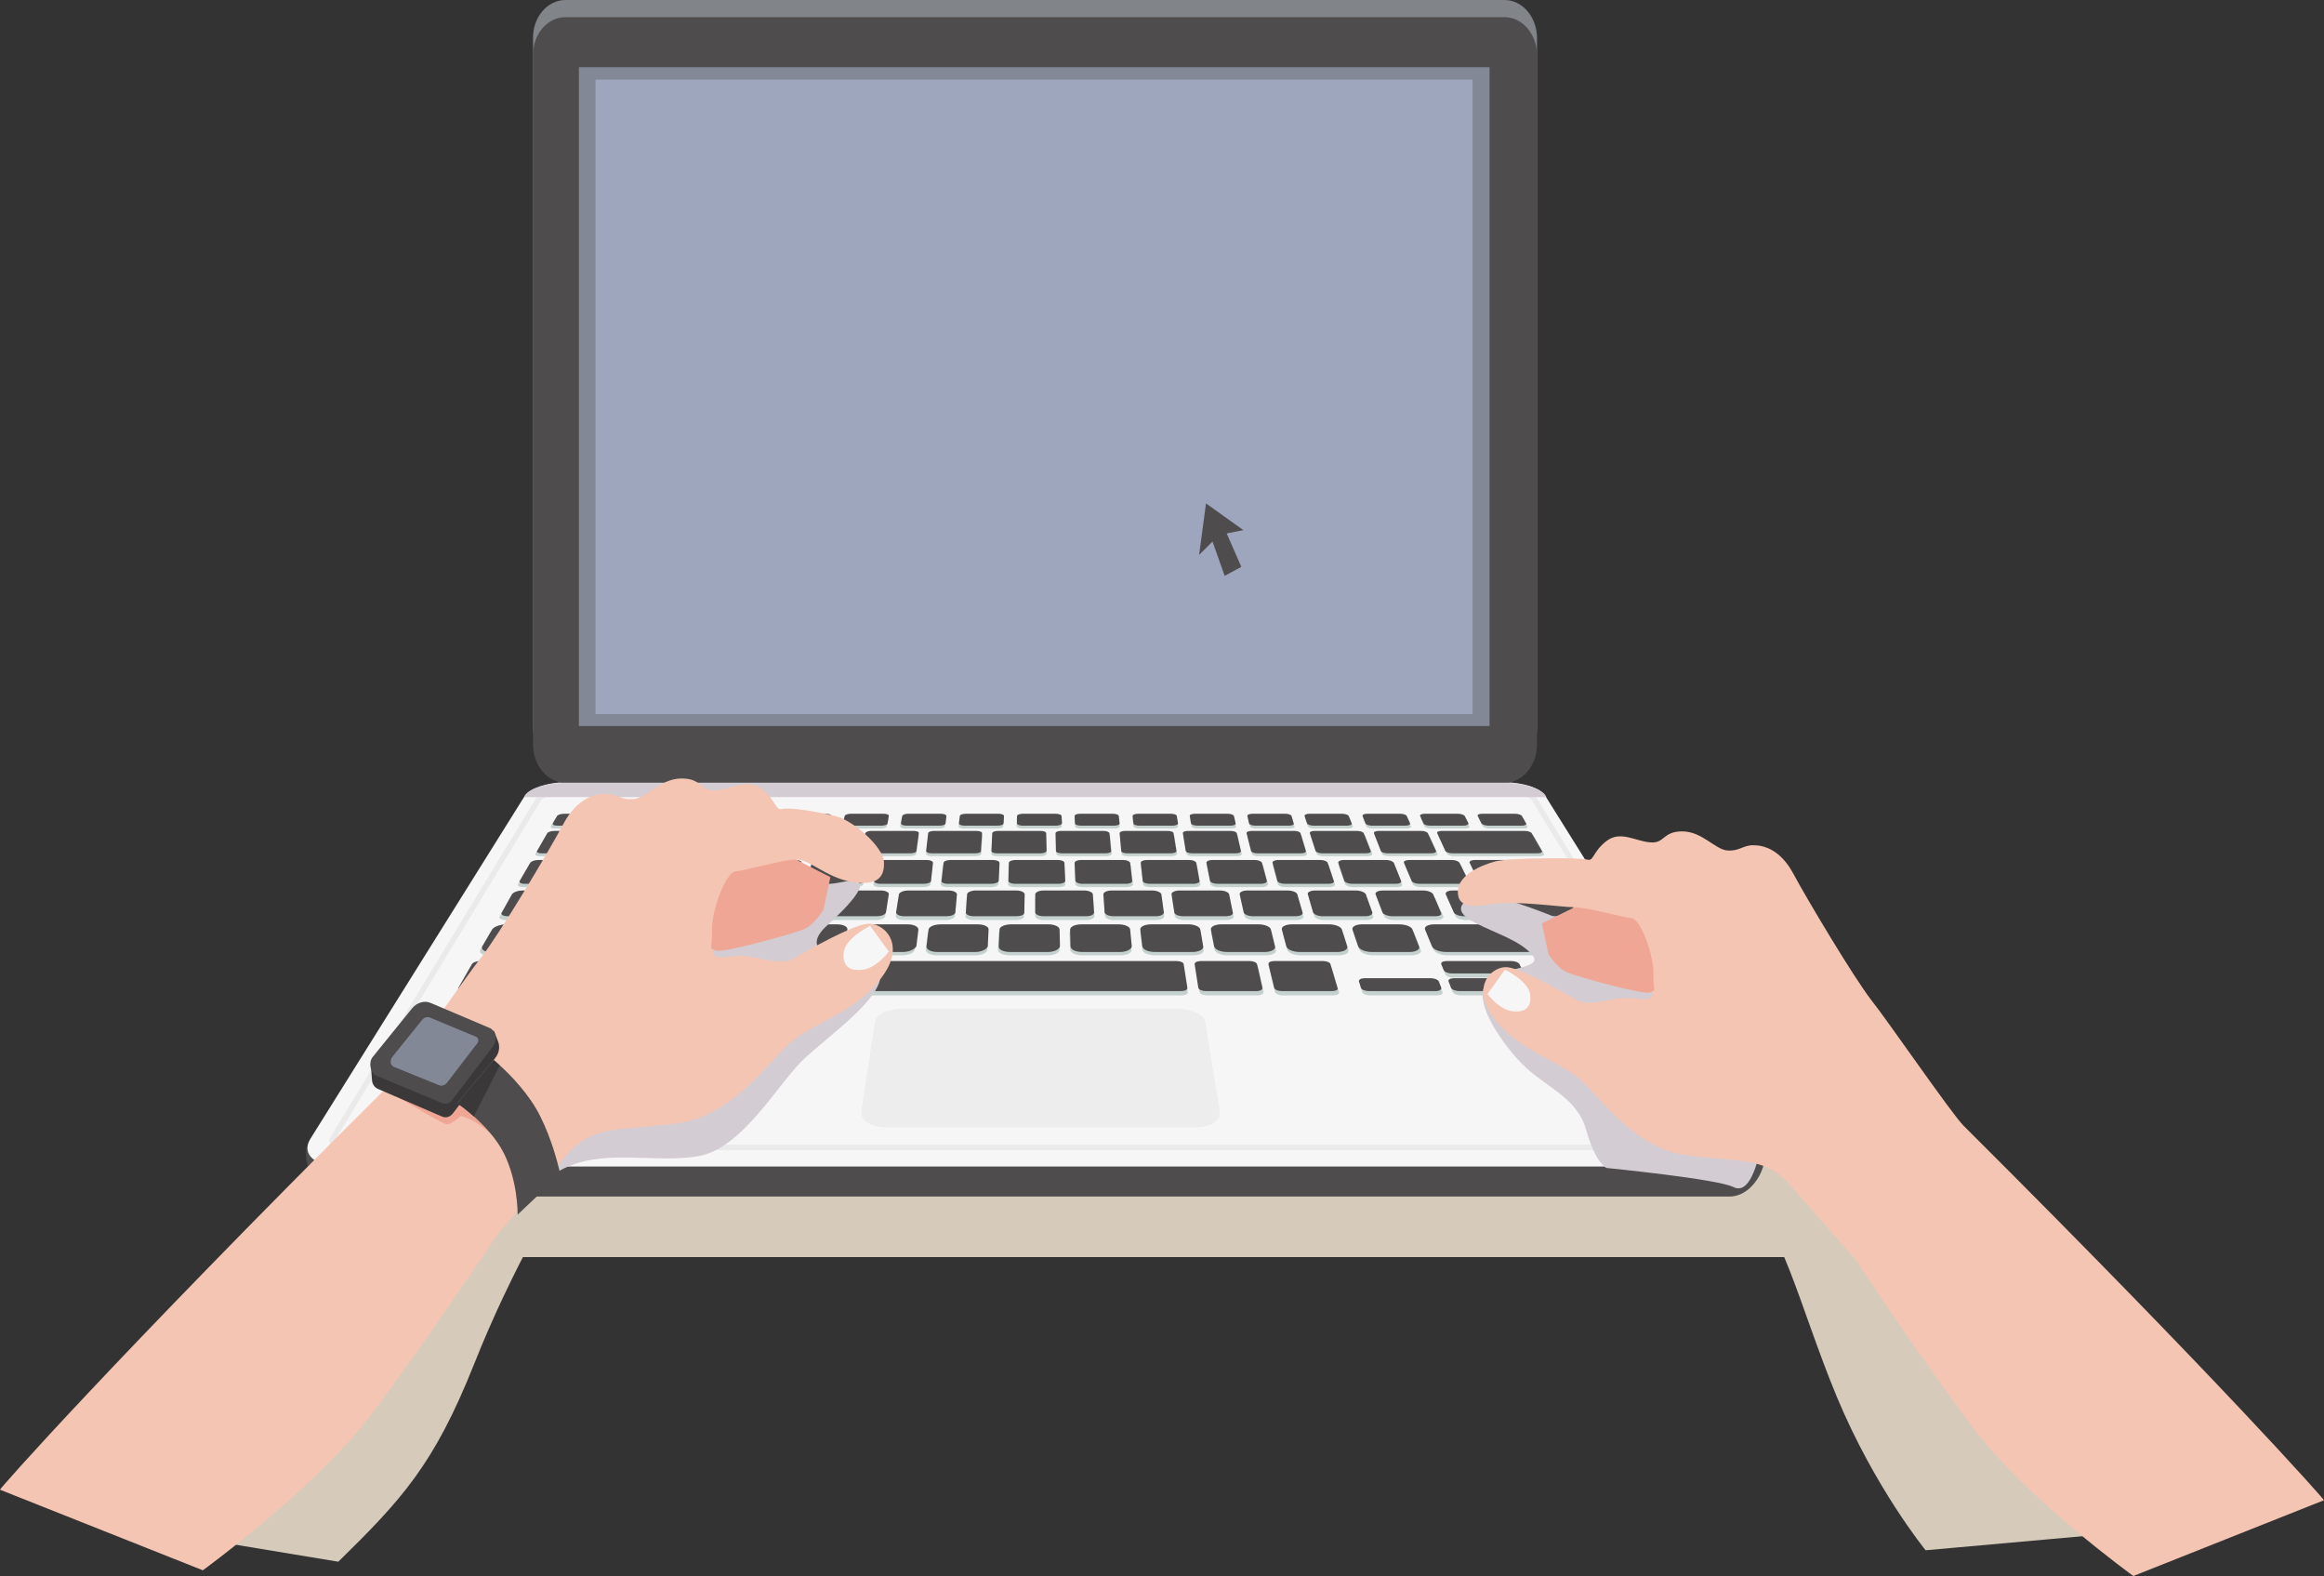 <svg width="441" height="299" viewBox="0 0 441 299" fill="none" xmlns="http://www.w3.org/2000/svg">
<rect x="0" y="0" width="441" height="299" fill="#333333" stroke="none"/>
<g id="blind-svg">
<path id="XMLID_584_" d="M64.2 296.287C76.285 284.439 82.367 277.837 89.91 258.934C97.377 240.032 106.537 225.38 106.537 225.38L83.983 227.913L40.03 268.34L22.094 289.323L64.2 296.287Z" fill="#D6CBBA"/>
<path id="XMLID_583_" d="M330.461 226.466C338.082 231.711 341.315 247.539 348.55 264.994C355.786 282.359 365.408 294.116 365.408 294.116L402.742 290.77C402.742 290.77 369.411 240.123 359.712 230.445C350.013 220.858 330.461 226.466 330.461 226.466Z" fill="#D6CBBA"/>
<path id="XMLID_582_" d="M349.474 206.478H74.053V238.495H349.474V206.478Z" fill="#D6CBBA"/>
<g id="XMLID_22_">
<g id="XMLID_577_">
<path id="XMLID_580_" d="M328.152 227.008H64.739C59.735 227.008 56.81 219.683 58.581 216.789L99.609 156.645C100.456 155.288 103.92 154.113 107.307 154.113H285.507C288.894 154.113 292.358 155.198 293.204 156.645L334.387 217.06C336.234 219.864 333.155 227.008 328.152 227.008Z" fill="#4E4C4D"/>
<path id="XMLID_579_" d="M328.152 221.311H64.739C59.735 221.311 57.118 218.959 58.889 216.065L99.609 150.947C100.456 149.59 103.92 148.415 107.307 148.415H285.507C288.894 148.415 292.358 149.5 293.204 150.947L333.925 216.065C335.772 218.959 333.155 221.311 328.152 221.311Z" fill="#F6F6F6"/>
<path id="XMLID_578_" opacity="0.5" d="M63.276 215.794L102.226 151.58C102.688 150.857 104.459 150.224 106.306 150.224H287.046C288.817 150.224 290.664 150.766 291.126 151.58L330.23 215.794C331.154 217.241 329.845 217.693 327.074 217.693H66.278C63.738 217.331 62.353 217.241 63.276 215.794Z" stroke="#DFDFDF" stroke-miterlimit="10"/>
</g>
<g id="XMLID_572_">
<path id="XMLID_576_" d="M107.307 0H285.507C288.894 0 291.665 3.256 291.665 7.235V138.014C291.665 141.993 288.894 145.249 285.507 145.249H107.307C103.92 145.249 101.149 141.993 101.149 138.014V7.145C101.149 3.165 103.92 0 107.307 0Z" fill="#818488"/>
<path id="XMLID_575_" d="M107.307 3.256H285.507C288.894 3.256 291.665 6.512 291.665 10.491V141.27C291.665 145.249 288.894 148.505 285.507 148.505H107.307C103.92 148.505 101.149 145.249 101.149 141.27V10.401C101.149 6.421 103.92 3.256 107.307 3.256Z" fill="#4E4C4D"/>
<path id="XMLID_574_" opacity="0.5" d="M282.659 12.752H109.847V137.743H282.659V12.752Z" fill="#B8C5E2"/>
<path id="XMLID_573_" opacity="0.5" d="M279.426 15.104H113.003V135.482H279.426V15.104Z" fill="#B8C5E2"/>
</g>
<g id="XMLID_440_">
<path id="XMLID_571_" d="M111.695 157.188H105.383C104.767 157.188 104.382 157.007 104.536 156.735L105.306 155.379C105.46 155.107 106.075 154.927 106.691 154.927H112.849C113.465 154.927 113.85 155.107 113.696 155.379L113.003 156.735C112.926 157.007 112.311 157.188 111.695 157.188Z" fill="#C4D1CF"/>
<path id="XMLID_570_" d="M122.779 157.188H116.467C115.851 157.188 115.466 157.007 115.543 156.735L116.236 155.379C116.39 155.107 117.006 154.927 117.622 154.927H123.78C124.395 154.927 124.78 155.107 124.703 155.379L124.088 156.735C124.011 157.007 123.395 157.188 122.779 157.188Z" fill="#C4D1CF"/>
<path id="XMLID_569_" d="M133.864 157.188H127.552C126.936 157.188 126.551 157.007 126.628 156.735L127.244 155.379C127.321 155.107 127.937 154.927 128.552 154.927H134.71C135.326 154.927 135.711 155.107 135.634 155.379L135.095 156.735C135.095 157.007 134.479 157.188 133.864 157.188Z" fill="#C4D1CF"/>
<path id="XMLID_560_" d="M144.948 157.188H138.636C138.02 157.188 137.559 157.007 137.712 156.735L138.174 155.379C138.251 155.107 138.867 154.927 139.483 154.927H145.641C146.257 154.927 146.719 155.107 146.642 155.379L146.18 156.735C146.18 157.007 145.564 157.188 144.948 157.188Z" fill="#C4D1CF"/>
<path id="XMLID_559_" d="M156.033 157.188H149.721C149.105 157.188 148.643 157.007 148.72 156.735L149.105 155.379C149.182 155.107 149.721 154.927 150.337 154.927H156.495C157.11 154.927 157.572 155.107 157.495 155.379L157.187 156.735C157.264 157.007 156.649 157.188 156.033 157.188Z" fill="#C4D1CF"/>
<path id="XMLID_558_" d="M167.118 157.188H160.806C160.19 157.188 159.728 157.007 159.805 156.735L160.113 155.379C160.19 155.107 160.729 154.927 161.345 154.927H167.503C168.118 154.927 168.58 155.107 168.503 155.379L168.272 156.735C168.272 157.007 167.734 157.188 167.118 157.188Z" fill="#C4D1CF"/>
<path id="XMLID_557_" d="M178.202 157.188H171.89C171.274 157.188 170.812 157.007 170.812 156.735L171.043 155.379C171.12 155.107 171.582 154.927 172.198 154.927H178.356C178.972 154.927 179.434 155.107 179.434 155.379L179.28 156.735C179.357 157.007 178.818 157.188 178.202 157.188Z" fill="#C4D1CF"/>
<path id="XMLID_556_" d="M189.286 157.188H182.974C182.359 157.188 181.897 157.007 181.897 156.735L182.051 155.379C182.051 155.107 182.59 154.927 183.205 154.927H189.363C189.979 154.927 190.441 155.107 190.441 155.379L190.364 156.735C190.441 157.007 189.902 157.188 189.286 157.188Z" fill="#C4D1CF"/>
<path id="XMLID_555_" d="M200.371 157.188H194.059C193.443 157.188 192.905 157.007 192.905 156.735V155.379C192.905 155.107 193.443 154.927 194.059 154.927H200.217C200.833 154.927 201.372 155.107 201.372 155.379L201.449 156.735C201.526 157.007 200.987 157.188 200.371 157.188Z" fill="#C4D1CF"/>
<path id="XMLID_554_" d="M211.456 157.188H205.144C204.528 157.188 203.989 157.007 203.989 156.735L203.912 155.379C203.912 155.107 204.374 154.927 204.99 154.927H211.148C211.764 154.927 212.303 155.107 212.303 155.379L212.457 156.735C212.534 157.007 212.072 157.188 211.456 157.188Z" fill="#C4D1CF"/>
<path id="XMLID_553_" d="M222.541 157.188H216.229C215.613 157.188 215.074 157.007 215.074 156.735L214.92 155.379C214.92 155.107 215.382 154.927 215.998 154.927H222.156C222.771 154.927 223.31 155.107 223.31 155.379L223.541 156.735C223.618 157.007 223.156 157.188 222.541 157.188Z" fill="#C4D1CF"/>
<path id="XMLID_552_" d="M233.625 157.188H227.313C226.697 157.188 226.158 157.007 226.081 156.735L225.85 155.379C225.773 155.107 226.235 154.927 226.851 154.927H233.009C233.625 154.927 234.164 155.107 234.241 155.379L234.549 156.735C234.703 157.007 234.241 157.188 233.625 157.188Z" fill="#C4D1CF"/>
<path id="XMLID_551_" d="M244.709 157.188H238.397C237.781 157.188 237.243 157.007 237.166 156.735L236.858 155.379C236.781 155.107 237.243 154.927 237.858 154.927H244.017C244.632 154.927 245.171 155.107 245.248 155.379L245.633 156.735C245.787 157.007 245.325 157.188 244.709 157.188Z" fill="#C4D1CF"/>
<path id="XMLID_550_" d="M255.794 157.188H249.482C248.866 157.188 248.25 157.007 248.173 156.735L247.712 155.379C247.635 155.107 248.096 154.927 248.712 154.927H254.87C255.486 154.927 256.025 155.107 256.179 155.379L256.718 156.735C256.795 157.007 256.41 157.188 255.794 157.188Z" fill="#C4D1CF"/>
<path id="XMLID_549_" d="M266.879 157.188H260.567C259.951 157.188 259.335 157.007 259.258 156.735L258.719 155.379C258.642 155.107 259.027 154.927 259.643 154.927H265.801C266.417 154.927 267.033 155.107 267.11 155.379L267.725 156.735C267.879 157.007 267.495 157.188 266.879 157.188Z" fill="#C4D1CF"/>
<path id="XMLID_548_" d="M277.963 157.188H271.651C271.036 157.188 270.42 157.007 270.266 156.735L269.65 155.379C269.496 155.107 269.958 154.927 270.574 154.927H276.732C277.348 154.927 277.963 155.107 278.117 155.379L278.81 156.735C278.964 157.007 278.579 157.188 277.963 157.188Z" fill="#C4D1CF"/>
<path id="XMLID_547_" d="M289.048 157.188H282.736C282.12 157.188 281.504 157.007 281.35 156.735L280.657 155.379C280.504 155.107 280.888 154.927 281.504 154.927H287.662C288.278 154.927 288.894 155.107 289.048 155.379L289.818 156.735C290.049 157.007 289.664 157.188 289.048 157.188Z" fill="#C4D1CF"/>
<path id="XMLID_546_" d="M110.694 162.433H102.457C101.842 162.433 101.457 162.252 101.611 161.981L103.535 158.635C103.689 158.363 104.305 158.182 104.921 158.182H113.003C113.619 158.182 114.004 158.363 113.85 158.635L112.156 161.981C111.925 162.252 111.31 162.433 110.694 162.433Z" fill="#C4D1CF"/>
<path id="XMLID_545_" d="M123.087 162.433H114.851C114.235 162.433 113.85 162.252 114.004 161.981L115.697 158.635C115.851 158.363 116.39 158.182 117.006 158.182H125.088C125.704 158.182 126.089 158.363 126.012 158.635L124.55 161.981C124.319 162.252 123.703 162.433 123.087 162.433Z" fill="#C4D1CF"/>
<path id="XMLID_544_" d="M135.48 162.433H127.244C126.628 162.433 126.243 162.252 126.32 161.981L127.706 158.635C127.783 158.363 128.398 158.182 129.014 158.182H137.097C137.713 158.182 138.097 158.363 138.02 158.635L136.789 161.981C136.635 162.252 136.096 162.433 135.48 162.433Z" fill="#C4D1CF"/>
<path id="XMLID_543_" d="M147.873 162.433H139.637C139.021 162.433 138.559 162.252 138.713 161.981L139.868 158.635C139.945 158.363 140.483 158.182 141.099 158.182H149.182C149.798 158.182 150.182 158.363 150.182 158.635L149.259 161.981C149.028 162.252 148.489 162.433 147.873 162.433Z" fill="#C4D1CF"/>
<path id="XMLID_542_" d="M160.267 162.433H152.03C151.414 162.433 150.952 162.252 151.029 161.981L151.953 158.635C152.03 158.363 152.569 158.182 153.185 158.182H161.267C161.883 158.182 162.345 158.363 162.268 158.635L161.575 161.981C161.421 162.252 160.882 162.433 160.267 162.433Z" fill="#C4D1CF"/>
<path id="XMLID_541_" d="M172.66 162.433H164.423C163.807 162.433 163.345 162.252 163.422 161.981L164.115 158.635C164.192 158.363 164.731 158.182 165.27 158.182H173.352C173.968 158.182 174.43 158.363 174.353 158.635L173.891 161.981C173.814 162.252 173.275 162.433 172.66 162.433Z" fill="#C4D1CF"/>
<path id="XMLID_539_" d="M185.053 162.433H176.817C176.201 162.433 175.739 162.252 175.739 161.981L176.124 158.635C176.124 158.363 176.663 158.182 177.279 158.182H185.361C185.977 158.182 186.439 158.363 186.439 158.635L186.208 161.981C186.208 162.252 185.669 162.433 185.053 162.433Z" fill="#C4D1CF"/>
<path id="XMLID_502_" d="M197.446 162.433H189.21C188.594 162.433 188.132 162.252 188.132 161.981L188.286 158.635C188.286 158.363 188.825 158.182 189.441 158.182H197.446C198.062 158.182 198.524 158.363 198.524 158.635L198.601 161.981C198.524 162.252 198.062 162.433 197.446 162.433Z" fill="#C4D1CF"/>
<path id="XMLID_501_" d="M209.839 162.433H201.603C200.987 162.433 200.448 162.252 200.448 161.981L200.371 158.635C200.371 158.363 200.833 158.182 201.449 158.182H209.531C210.147 158.182 210.609 158.363 210.686 158.635L210.994 161.981C210.917 162.252 210.455 162.433 209.839 162.433Z" fill="#C4D1CF"/>
<path id="XMLID_500_" d="M222.232 162.433H213.996C213.38 162.433 212.841 162.252 212.841 161.981L212.533 158.635C212.533 158.363 212.995 158.182 213.611 158.182H221.694C222.309 158.182 222.848 158.363 222.848 158.635L223.387 161.981C223.31 162.252 222.848 162.433 222.232 162.433Z" fill="#C4D1CF"/>
<path id="XMLID_499_" d="M234.626 162.433H226.389C225.773 162.433 225.235 162.252 225.158 161.981L224.542 158.635C224.465 158.363 224.927 158.182 225.543 158.182H233.625C234.241 158.182 234.78 158.363 234.857 158.635L235.626 161.981C235.703 162.252 235.242 162.433 234.626 162.433Z" fill="#C4D1CF"/>
<path id="XMLID_498_" d="M247.019 162.433H238.782C238.167 162.433 237.628 162.252 237.551 161.981L236.704 158.635C236.627 158.363 237.089 158.182 237.705 158.182H245.787C246.403 158.182 246.942 158.363 247.019 158.635L248.019 161.981C248.096 162.252 247.635 162.433 247.019 162.433Z" fill="#C4D1CF"/>
<path id="XMLID_497_" d="M259.412 162.433H251.176C250.56 162.433 249.944 162.252 249.867 161.981L248.79 158.635C248.713 158.363 249.097 158.182 249.713 158.182H257.796C258.412 158.182 258.95 158.363 259.104 158.635L260.413 161.981C260.413 162.252 260.028 162.433 259.412 162.433Z" fill="#C4D1CF"/>
<path id="XMLID_496_" d="M271.805 162.433H263.569C262.953 162.433 262.337 162.252 262.26 161.981L260.951 158.635C260.874 158.363 261.259 158.182 261.875 158.182H269.958C270.573 158.182 271.112 158.363 271.266 158.635L272.806 161.981C272.806 162.252 272.421 162.433 271.805 162.433Z" fill="#C4D1CF"/>
<path id="XMLID_495_" d="M292.127 162.433H275.962C275.346 162.433 274.73 162.252 274.576 161.981L273.037 158.635C272.883 158.363 273.344 158.182 273.883 158.182H289.663C290.279 158.182 290.895 158.363 291.049 158.635L292.973 161.981C293.127 162.252 292.743 162.433 292.127 162.433Z" fill="#C4D1CF"/>
<path id="XMLID_494_" d="M111.156 168.312H99.224C98.531 168.312 98.147 168.041 98.3 167.769L100.302 164.242C100.456 163.971 101.149 163.699 101.841 163.699H113.465C114.158 163.699 114.543 163.971 114.389 164.242L112.695 167.769C112.541 168.041 111.848 168.312 111.156 168.312Z" fill="#C4D1CF"/>
<path id="XMLID_493_" d="M123.934 168.312H115.543C114.851 168.312 114.389 168.041 114.543 167.769L116.236 164.242C116.39 163.971 117.006 163.699 117.699 163.699H125.858C126.551 163.699 127.013 163.971 126.859 164.242L125.396 167.769C125.319 168.041 124.626 168.312 123.934 168.312Z" fill="#C4D1CF"/>
<path id="XMLID_492_" d="M136.789 168.312H128.399C127.706 168.312 127.244 168.041 127.398 167.769L128.783 164.242C128.937 163.971 129.553 163.699 130.246 163.699H138.405C139.098 163.699 139.56 163.971 139.406 164.242L138.251 167.769C138.175 168.041 137.482 168.312 136.789 168.312Z" fill="#C4D1CF"/>
<path id="XMLID_491_" d="M149.644 168.312H141.254C140.561 168.312 140.099 168.041 140.176 167.769L141.33 164.242C141.407 163.971 142.023 163.699 142.716 163.699H150.876C151.568 163.699 152.03 163.971 151.953 164.242L151.029 167.769C150.953 168.041 150.337 168.312 149.644 168.312Z" fill="#C4D1CF"/>
<path id="XMLID_490_" d="M162.422 168.312H154.031C153.339 168.312 152.877 168.041 152.954 167.769L153.8 164.242C153.877 163.971 154.493 163.699 155.186 163.699H163.345C164.038 163.699 164.5 163.971 164.5 164.242L163.807 167.769C163.73 168.041 163.115 168.312 162.422 168.312Z" fill="#C4D1CF"/>
<path id="XMLID_489_" d="M175.277 168.312H166.887C166.194 168.312 165.655 168.041 165.732 167.769L166.348 164.242C166.425 163.971 166.964 163.699 167.656 163.699H175.816C176.509 163.699 176.97 163.971 176.97 164.242L176.586 167.769C176.586 168.041 175.97 168.312 175.277 168.312Z" fill="#C4D1CF"/>
<path id="XMLID_488_" d="M188.132 168.312H179.742C179.049 168.312 178.51 168.041 178.51 167.769L178.895 164.242C178.895 163.971 179.511 163.699 180.203 163.699H188.363C189.056 163.699 189.595 163.971 189.595 164.242L189.441 167.769C189.364 168.041 188.825 168.312 188.132 168.312Z" fill="#C4D1CF"/>
<path id="XMLID_487_" d="M200.91 168.312H192.52C191.827 168.312 191.288 168.041 191.288 167.769L191.365 164.242C191.365 163.971 191.904 163.699 192.597 163.699H200.756C201.449 163.699 201.988 163.971 201.988 164.242L202.142 167.769C202.219 168.041 201.603 168.312 200.91 168.312Z" fill="#C4D1CF"/>
<path id="XMLID_486_" d="M213.765 168.312H205.375C204.682 168.312 204.143 168.041 204.066 167.769L203.912 164.242C203.912 163.971 204.451 163.699 205.144 163.699H213.303C213.996 163.699 214.535 163.971 214.612 164.242L214.997 167.769C214.997 168.041 214.458 168.312 213.765 168.312Z" fill="#C4D1CF"/>
<path id="XMLID_485_" d="M226.62 168.312H218.23C217.537 168.312 216.921 168.041 216.921 167.769L216.536 164.242C216.536 163.971 216.998 163.699 217.691 163.699H225.85C226.543 163.699 227.082 163.971 227.159 164.242L227.775 167.769C227.852 168.041 227.313 168.312 226.62 168.312Z" fill="#C4D1CF"/>
<path id="XMLID_484_" d="M239.475 168.312H231.084C230.392 168.312 229.776 168.041 229.699 167.769L229.006 164.242C228.929 163.971 229.468 163.699 230.161 163.699H238.32C239.013 163.699 239.629 163.971 239.706 164.242L240.63 167.769C240.63 168.041 240.091 168.312 239.475 168.312Z" fill="#C4D1CF"/>
<path id="XMLID_483_" d="M252.253 168.312H243.863C243.17 168.312 242.554 168.041 242.477 167.769L241.554 164.242C241.477 163.971 241.938 163.699 242.631 163.699H250.791C251.483 163.699 252.099 163.971 252.176 164.242L253.331 167.769C253.408 168.041 252.946 168.312 252.253 168.312Z" fill="#C4D1CF"/>
<path id="XMLID_482_" d="M265.108 168.312H256.718C256.025 168.312 255.409 168.041 255.255 167.769L254.024 164.242C253.947 163.971 254.409 163.699 255.024 163.699H263.184C263.877 163.699 264.493 163.971 264.647 164.242L266.032 167.769C266.263 168.041 265.801 168.312 265.108 168.312Z" fill="#C4D1CF"/>
<path id="XMLID_481_" d="M277.963 168.312H269.573C268.88 168.312 268.187 168.041 268.11 167.769L266.648 164.242C266.494 163.971 266.956 163.699 267.648 163.699H275.808C276.501 163.699 277.116 163.971 277.27 164.242L278.964 167.769C279.041 168.041 278.656 168.312 277.963 168.312Z" fill="#C4D1CF"/>
<path id="XMLID_480_" d="M295.36 168.312H282.351C281.658 168.312 280.966 168.041 280.812 167.769L279.118 164.242C278.964 163.971 279.426 163.699 280.042 163.699H292.666C293.359 163.699 294.052 163.971 294.206 164.242L296.207 167.769C296.515 168.041 296.053 168.312 295.36 168.312Z" fill="#C4D1CF"/>
<path id="XMLID_479_" d="M113.003 174.552H95.991C95.068 174.552 94.529 174.191 94.837 173.829L96.838 170.392C97.069 170.03 97.993 169.669 98.84 169.669H115.389C116.236 169.669 116.852 170.03 116.621 170.392L115.005 173.829C114.851 174.191 113.927 174.552 113.003 174.552Z" fill="#C4D1CF"/>
<path id="XMLID_478_" d="M126.32 174.552H118.315C117.391 174.552 116.852 174.191 117.006 173.829L118.546 170.392C118.7 170.03 119.546 169.669 120.47 169.669H128.245C129.091 169.669 129.707 170.03 129.553 170.392L128.245 173.829C128.091 174.191 127.244 174.552 126.32 174.552Z" fill="#C4D1CF"/>
<path id="XMLID_477_" d="M139.637 174.552H131.631C130.708 174.552 130.169 174.191 130.323 173.829L131.631 170.392C131.785 170.03 132.632 169.669 133.479 169.669H141.253C142.1 169.669 142.716 170.03 142.639 170.392L141.561 173.829C141.33 174.191 140.484 174.552 139.637 174.552Z" fill="#C4D1CF"/>
<path id="XMLID_476_" d="M152.877 174.552H144.871C143.948 174.552 143.332 174.191 143.486 173.829L144.486 170.392C144.64 170.03 145.41 169.669 146.257 169.669H154.032C154.878 169.669 155.571 170.03 155.417 170.392L154.57 173.829C154.647 174.191 153.801 174.552 152.877 174.552Z" fill="#C4D1CF"/>
<path id="XMLID_475_" d="M166.194 174.552H158.188C157.264 174.552 156.649 174.191 156.725 173.829L157.495 170.392C157.572 170.03 158.342 169.669 159.266 169.669H167.04C167.887 169.669 168.58 170.03 168.503 170.392L167.964 173.829C167.887 174.191 167.117 174.552 166.194 174.552Z" fill="#C4D1CF"/>
<path id="XMLID_474_" d="M179.511 174.552H171.505C170.581 174.552 169.966 174.191 169.966 173.829L170.504 170.392C170.581 170.03 171.351 169.669 172.198 169.669H179.972C180.819 169.669 181.512 170.03 181.512 170.392L181.204 173.829C181.127 174.191 180.357 174.552 179.511 174.552Z" fill="#C4D1CF"/>
<path id="XMLID_473_" d="M192.75 174.552H184.745C183.821 174.552 183.128 174.191 183.205 173.829L183.436 170.392C183.436 170.03 184.206 169.669 185.053 169.669H192.827C193.674 169.669 194.367 170.03 194.367 170.392L194.29 173.829C194.444 174.191 193.674 174.552 192.75 174.552Z" fill="#C4D1CF"/>
<path id="XMLID_472_" d="M206.067 174.552H198.062C197.138 174.552 196.445 174.191 196.445 173.829V170.392C196.445 170.03 197.138 169.669 198.062 169.669H205.836C206.683 169.669 207.453 170.03 207.453 170.392L207.684 173.829C207.684 174.191 206.991 174.552 206.067 174.552Z" fill="#C4D1CF"/>
<path id="XMLID_471_" d="M219.384 174.552H211.379C210.455 174.552 209.762 174.191 209.685 173.829L209.454 170.392C209.454 170.03 210.07 169.669 210.994 169.669H218.768C219.615 169.669 220.385 170.03 220.462 170.392L220.924 173.829C220.924 174.191 220.231 174.552 219.384 174.552Z" fill="#C4D1CF"/>
<path id="XMLID_470_" d="M232.701 174.552H224.696C223.772 174.552 223.002 174.191 222.925 173.829L222.386 170.392C222.309 170.03 223.002 169.669 223.849 169.669H231.624C232.47 169.669 233.24 170.03 233.317 170.392L234.087 173.829C234.241 174.191 233.548 174.552 232.701 174.552Z" fill="#C4D1CF"/>
<path id="XMLID_469_" d="M245.941 174.552H237.936C237.012 174.552 236.242 174.191 236.165 173.829L235.395 170.392C235.318 170.03 235.934 169.669 236.781 169.669H244.556C245.402 169.669 246.249 170.03 246.326 170.392L247.327 173.829C247.481 174.191 246.865 174.552 245.941 174.552Z" fill="#C4D1CF"/>
<path id="XMLID_468_" d="M259.258 174.552H251.253C250.329 174.552 249.559 174.191 249.405 173.829L248.404 170.392C248.25 170.03 248.866 169.669 249.79 169.669H257.488C258.334 169.669 259.181 170.03 259.335 170.392L260.567 173.829C260.721 174.191 260.182 174.552 259.258 174.552Z" fill="#C4D1CF"/>
<path id="XMLID_467_" d="M272.575 174.552H264.569C263.646 174.552 262.799 174.191 262.645 173.829L261.336 170.392C261.182 170.03 261.798 169.669 262.645 169.669H270.42C271.266 169.669 272.113 170.03 272.344 170.392L273.883 173.829C274.037 174.191 273.422 174.552 272.575 174.552Z" fill="#C4D1CF"/>
<path id="XMLID_466_" d="M298.593 174.552H278.117C277.193 174.552 276.347 174.191 276.193 173.829L274.653 170.392C274.499 170.03 275.038 169.669 275.885 169.669H295.745C296.591 169.669 297.515 170.03 297.746 170.392L299.747 173.829C300.055 174.191 299.517 174.552 298.593 174.552Z" fill="#C4D1CF"/>
<path id="XMLID_465_" d="M102.226 181.245H92.758C91.527 181.245 90.834 180.793 91.142 180.16L92.989 176.994C93.297 176.452 94.529 175.999 95.76 175.999H104.998C106.229 175.999 106.922 176.452 106.691 176.994L105.075 180.16C104.69 180.793 103.458 181.245 102.226 181.245Z" fill="#C4D1CF"/>
<path id="XMLID_464_" d="M116.005 181.245H108.77C107.538 181.245 106.768 180.793 107.076 180.16L108.616 176.994C108.924 176.452 110.078 175.999 111.31 175.999H118.315C119.546 175.999 120.316 176.452 120.085 176.994L118.7 180.16C118.469 180.793 117.314 181.245 116.005 181.245Z" fill="#C4D1CF"/>
<path id="XMLID_463_" d="M129.861 181.245H122.625C121.393 181.245 120.546 180.793 120.854 180.16L122.163 176.994C122.394 176.452 123.548 175.999 124.78 175.999H131.785C133.017 175.999 133.786 176.452 133.632 176.994L132.555 180.16C132.247 180.793 131.092 181.245 129.861 181.245Z" fill="#C4D1CF"/>
<path id="XMLID_462_" d="M143.64 181.245H136.404C135.172 181.245 134.325 180.793 134.556 180.16L135.634 176.994C135.788 176.452 136.943 175.999 138.174 175.999H145.179C146.411 175.999 147.257 176.452 147.103 176.994L146.257 180.16C146.026 180.793 144.871 181.245 143.64 181.245Z" fill="#C4D1CF"/>
<path id="XMLID_461_" d="M157.418 181.245H150.183C148.951 181.245 148.104 180.793 148.258 180.16L149.105 176.994C149.259 176.452 150.337 175.999 151.568 175.999H158.573C159.805 175.999 160.651 176.452 160.574 176.994L159.959 180.16C159.728 180.793 158.65 181.245 157.418 181.245Z" fill="#C4D1CF"/>
<path id="XMLID_460_" d="M171.197 181.245H163.962C162.73 181.245 161.806 180.793 161.96 180.16L162.576 176.994C162.653 176.452 163.731 175.999 164.962 175.999H171.967C173.199 175.999 174.122 176.452 174.045 176.994L173.584 180.16C173.507 180.793 172.429 181.245 171.197 181.245Z" fill="#C4D1CF"/>
<path id="XMLID_459_" d="M185.053 181.245H177.817C176.586 181.245 175.662 180.793 175.662 180.16L176.047 176.994C176.124 176.452 177.124 175.999 178.356 175.999H185.361C186.592 175.999 187.516 176.452 187.516 176.994L187.362 180.16C187.285 180.793 186.285 181.245 185.053 181.245Z" fill="#C4D1CF"/>
<path id="XMLID_458_" d="M198.831 181.245H191.596C190.364 181.245 189.363 180.793 189.363 180.16L189.517 176.994C189.517 176.452 190.518 175.999 191.75 175.999H198.754C199.986 175.999 200.91 176.452 200.987 176.994L201.064 180.16C201.064 180.793 200.063 181.245 198.831 181.245Z" fill="#C4D1CF"/>
<path id="XMLID_457_" d="M212.61 181.245H205.375C204.143 181.245 203.142 180.793 203.065 180.16L202.911 176.994C202.911 176.452 203.835 175.999 205.067 175.999H212.072C213.303 175.999 214.304 176.452 214.381 176.994L214.689 180.16C214.843 180.793 213.842 181.245 212.61 181.245Z" fill="#C4D1CF"/>
<path id="XMLID_456_" d="M226.389 181.245H219.154C217.922 181.245 216.844 180.793 216.767 180.16L216.382 176.994C216.305 176.452 217.229 175.999 218.461 175.999H225.466C226.697 175.999 227.698 176.452 227.852 176.994L228.391 180.16C228.545 180.793 227.621 181.245 226.389 181.245Z" fill="#C4D1CF"/>
<path id="XMLID_455_" d="M240.168 181.245H232.932C231.701 181.245 230.623 180.793 230.469 180.16L229.853 176.994C229.776 176.452 230.623 175.999 231.855 175.999H238.859C240.091 175.999 241.169 176.452 241.323 176.994L242.092 180.16C242.323 180.793 241.477 181.245 240.168 181.245Z" fill="#C4D1CF"/>
<path id="XMLID_454_" d="M254.024 181.245H246.788C245.556 181.245 244.402 180.793 244.248 180.16L243.401 176.994C243.247 176.452 244.094 175.999 245.326 175.999H252.33C253.562 175.999 254.64 176.452 254.871 176.994L255.871 180.16C256.102 180.793 255.255 181.245 254.024 181.245Z" fill="#C4D1CF"/>
<path id="XMLID_453_" d="M109.385 188.842H87.524C86.831 188.842 86.446 188.571 86.6 188.209L89.14 183.687C89.294 183.325 90.064 183.054 90.757 183.054H112.002C112.695 183.054 113.157 183.325 113.003 183.687L111.002 188.209C110.771 188.571 110.078 188.842 109.385 188.842Z" fill="#C4D1CF"/>
<path id="XMLID_452_" d="M123.703 188.842H114.081C113.388 188.842 112.926 188.571 113.08 188.209L115.005 183.687C115.159 183.325 115.851 183.054 116.467 183.054H125.781C126.474 183.054 126.936 183.325 126.782 183.687L125.089 188.209C125.089 188.571 124.473 188.842 123.703 188.842Z" fill="#C4D1CF"/>
<path id="XMLID_451_" d="M138.097 188.842H128.475C127.783 188.842 127.321 188.571 127.398 188.209L129.014 183.687C129.168 183.325 129.784 183.054 130.477 183.054H139.791C140.484 183.054 140.946 183.325 140.869 183.687L139.56 188.209C139.483 188.571 138.79 188.842 138.097 188.842Z" fill="#C4D1CF"/>
<path id="XMLID_450_" d="M152.415 188.842H142.793C142.1 188.842 141.561 188.571 141.715 188.209L143.024 183.687C143.101 183.325 143.717 183.054 144.409 183.054H153.723C154.416 183.054 154.878 183.325 154.801 183.687L153.8 188.209C153.8 188.571 153.185 188.842 152.415 188.842Z" fill="#C4D1CF"/>
<path id="XMLID_449_" d="M224.234 188.842H157.11C156.418 188.842 155.879 188.571 155.956 188.209L156.88 183.687C156.956 183.325 157.572 183.054 158.265 183.054H223.387C224.08 183.054 224.696 183.325 224.696 183.687L225.388 188.209C225.465 188.571 224.927 188.842 224.234 188.842Z" fill="#C4D1CF"/>
<path id="XMLID_448_" d="M238.629 188.842H229.007C228.314 188.842 227.698 188.571 227.621 188.209L226.928 183.687C226.851 183.325 227.39 183.054 228.083 183.054H237.397C238.09 183.054 238.706 183.325 238.783 183.687L239.783 188.209C239.783 188.571 239.321 188.842 238.629 188.842Z" fill="#C4D1CF"/>
<path id="XMLID_447_" d="M253.023 188.842H243.401C242.708 188.842 242.093 188.571 241.939 188.209L240.861 183.687C240.784 183.325 241.246 183.054 241.939 183.054H251.33C252.022 183.054 252.638 183.325 252.715 183.687L254.101 188.209C254.255 188.571 253.716 188.842 253.023 188.842Z" fill="#C4D1CF"/>
<path id="XMLID_446_" d="M267.803 181.245H260.567C259.335 181.245 258.181 180.793 257.95 180.16L256.872 176.994C256.718 176.452 257.488 175.999 258.719 175.999H265.724C266.956 175.999 268.111 176.452 268.342 176.994L269.573 180.16C269.881 180.793 269.034 181.245 267.803 181.245Z" fill="#C4D1CF"/>
<path id="XMLID_445_" d="M301.903 181.245H274.73C273.499 181.245 272.267 180.793 272.036 180.16L270.728 176.994C270.497 176.452 271.266 175.999 272.498 175.999H298.901C300.133 175.999 301.364 176.452 301.672 176.994L303.519 180.16C303.904 180.793 303.135 181.245 301.903 181.245Z" fill="#C4D1CF"/>
<path id="XMLID_444_" d="M288.355 185.496H275.808C275.115 185.496 274.422 185.224 274.268 184.863L273.807 183.687C273.653 183.325 274.114 183.054 274.807 183.054H287.2C287.893 183.054 288.586 183.325 288.74 183.687L289.279 184.863C289.433 185.134 289.048 185.496 288.355 185.496Z" fill="#C4D1CF"/>
<path id="XMLID_443_" d="M289.972 188.842H277.193C276.501 188.842 275.808 188.571 275.654 188.209L275.192 187.033C275.038 186.672 275.5 186.4 276.193 186.4H288.74C289.433 186.4 290.125 186.672 290.279 187.033L290.895 188.209C291.126 188.571 290.664 188.842 289.972 188.842Z" fill="#C4D1CF"/>
<path id="XMLID_442_" d="M307.291 188.842H294.513C293.821 188.842 293.128 188.571 292.897 188.209L292.281 187.033C292.127 186.672 292.512 186.4 293.205 186.4H305.752C306.445 186.4 307.137 186.672 307.368 187.033L308.061 188.209C308.369 188.571 307.984 188.842 307.291 188.842Z" fill="#C4D1CF"/>
<path id="XMLID_441_" d="M272.729 188.842H259.951C259.258 188.842 258.565 188.571 258.488 188.209L258.103 187.033C258.026 186.672 258.488 186.4 259.181 186.4H271.728C272.421 186.4 273.114 186.672 273.268 187.033L273.73 188.209C273.883 188.571 273.422 188.842 272.729 188.842Z" fill="#C4D1CF"/>
</g>
<path id="XMLID_439_" d="M293.436 151.218L293.282 150.947C292.435 149.59 288.971 148.505 285.584 148.505H107.307C103.92 148.505 100.456 149.59 99.609 150.947L99.455 151.218H293.436Z" fill="#D3CCD2"/>
<g id="XMLID_36_">
<path id="XMLID_438_" d="M112.003 156.645H105.768C105.152 156.645 104.767 156.464 104.921 156.193L105.691 154.836C105.845 154.565 106.46 154.384 107.076 154.384H113.234C113.85 154.384 114.235 154.565 114.081 154.836L113.388 156.193C113.234 156.464 112.619 156.645 112.003 156.645Z" fill="#4E4C4D"/>
<path id="XMLID_437_" d="M123.087 156.645H116.852C116.236 156.645 115.851 156.464 115.928 156.193L116.621 154.836C116.775 154.565 117.314 154.384 117.93 154.384H124.088C124.704 154.384 125.088 154.565 125.011 154.836L124.396 156.193C124.242 156.464 123.703 156.645 123.087 156.645Z" fill="#4E4C4D"/>
<path id="XMLID_436_" d="M134.095 156.645H127.86C127.244 156.645 126.859 156.464 126.936 156.193L127.552 154.836C127.629 154.565 128.244 154.384 128.86 154.384H135.018C135.634 154.384 136.019 154.565 135.942 154.836L135.403 156.193C135.326 156.464 134.71 156.645 134.095 156.645Z" fill="#4E4C4D"/>
<path id="XMLID_435_" d="M145.102 156.645H138.867C138.251 156.645 137.789 156.464 137.943 156.193L138.405 154.836C138.482 154.565 139.098 154.384 139.714 154.384H145.872C146.488 154.384 146.95 154.565 146.873 154.836L146.488 156.193C146.334 156.464 145.795 156.645 145.102 156.645Z" fill="#4E4C4D"/>
<path id="XMLID_434_" d="M156.187 156.645H149.952C149.336 156.645 148.874 156.464 148.951 156.193L149.336 154.836C149.413 154.565 149.952 154.384 150.568 154.384H156.726C157.341 154.384 157.803 154.565 157.726 154.836L157.418 156.193C157.341 156.464 156.803 156.645 156.187 156.645Z" fill="#4E4C4D"/>
<path id="XMLID_433_" d="M167.195 156.645H160.96C160.344 156.645 159.882 156.464 159.959 156.193L160.267 154.836C160.344 154.565 160.883 154.384 161.498 154.384H167.656C168.272 154.384 168.734 154.565 168.657 154.836L168.426 156.193C168.426 156.464 167.81 156.645 167.195 156.645Z" fill="#4E4C4D"/>
<path id="XMLID_432_" d="M178.279 156.645H172.044C171.428 156.645 170.967 156.464 170.967 156.193L171.197 154.836C171.274 154.565 171.736 154.384 172.352 154.384H178.51C179.126 154.384 179.588 154.565 179.588 154.836L179.434 156.193C179.434 156.464 178.895 156.645 178.279 156.645Z" fill="#4E4C4D"/>
<path id="XMLID_431_" d="M189.287 156.645H183.052C182.436 156.645 181.974 156.464 181.974 156.193L182.128 154.836C182.128 154.565 182.667 154.384 183.282 154.384H189.441C190.056 154.384 190.518 154.565 190.518 154.836L190.441 156.193C190.441 156.464 189.902 156.645 189.287 156.645Z" fill="#4E4C4D"/>
<path id="XMLID_430_" d="M200.371 156.645H194.136C193.52 156.645 192.981 156.464 192.981 156.193V154.836C192.981 154.565 193.52 154.384 194.136 154.384H200.294C200.91 154.384 201.449 154.565 201.449 154.836L201.526 156.193C201.449 156.464 200.987 156.645 200.371 156.645Z" fill="#4E4C4D"/>
<path id="XMLID_429_" d="M211.379 156.645H205.144C204.528 156.645 203.989 156.464 203.989 156.193L203.912 154.836C203.912 154.565 204.374 154.384 204.99 154.384H211.148C211.764 154.384 212.303 154.565 212.303 154.836L212.457 156.193C212.534 156.464 211.995 156.645 211.379 156.645Z" fill="#4E4C4D"/>
<path id="XMLID_428_" d="M222.463 156.645H216.228C215.612 156.645 215.074 156.464 215.074 156.193L214.92 154.836C214.92 154.565 215.382 154.384 215.997 154.384H222.155C222.771 154.384 223.31 154.565 223.31 154.836L223.541 156.193C223.541 156.464 223.079 156.645 222.463 156.645Z" fill="#4E4C4D"/>
<path id="XMLID_427_" d="M233.471 156.645H227.236C226.62 156.645 226.081 156.464 226.004 156.193L225.773 154.836C225.696 154.565 226.158 154.384 226.774 154.384H232.932C233.548 154.384 234.087 154.565 234.163 154.836L234.471 156.193C234.548 156.464 234.086 156.645 233.471 156.645Z" fill="#4E4C4D"/>
<path id="XMLID_426_" d="M244.556 156.645H238.243C237.628 156.645 237.089 156.464 237.012 156.193L236.704 154.836C236.627 154.565 237.089 154.384 237.705 154.384H243.863C244.479 154.384 245.017 154.565 245.094 154.836L245.479 156.193C245.633 156.464 245.171 156.645 244.556 156.645Z" fill="#4E4C4D"/>
<path id="XMLID_425_" d="M255.563 156.645H249.328C248.712 156.645 248.097 156.464 248.02 156.193L247.558 154.836C247.481 154.565 247.943 154.384 248.481 154.384H254.64C255.255 154.384 255.794 154.565 255.948 154.836L256.487 156.193C256.641 156.464 256.179 156.645 255.563 156.645Z" fill="#4E4C4D"/>
<path id="XMLID_424_" d="M266.648 156.645H260.413C259.797 156.645 259.181 156.464 259.104 156.193L258.565 154.836C258.488 154.565 258.873 154.384 259.489 154.384H265.647C266.263 154.384 266.879 154.565 266.956 154.836L267.572 156.193C267.649 156.464 267.264 156.645 266.648 156.645Z" fill="#4E4C4D"/>
<path id="XMLID_423_" d="M277.655 156.645H271.42C270.805 156.645 270.189 156.464 270.112 156.193L269.496 154.836C269.342 154.565 269.804 154.384 270.42 154.384H276.578C277.194 154.384 277.809 154.565 277.963 154.836L278.656 156.193C278.656 156.464 278.271 156.645 277.655 156.645Z" fill="#4E4C4D"/>
<path id="XMLID_422_" d="M288.74 156.645H282.505C281.889 156.645 281.273 156.464 281.119 156.193L280.426 154.836C280.272 154.565 280.657 154.384 281.273 154.384H287.431C288.047 154.384 288.663 154.565 288.817 154.836L289.586 156.193C289.74 156.464 289.355 156.645 288.74 156.645Z" fill="#4E4C4D"/>
<path id="XMLID_421_" d="M111.002 161.89H102.765C102.15 161.89 101.765 161.71 101.919 161.438L103.843 158.092C103.997 157.821 104.613 157.64 105.229 157.64H113.234C113.85 157.64 114.235 157.821 114.081 158.092L112.387 161.438C112.234 161.71 111.618 161.89 111.002 161.89Z" fill="#4E4C4D"/>
<path id="XMLID_420_" d="M123.318 161.89H115.082C114.466 161.89 114.081 161.71 114.235 161.438L115.851 158.092C116.005 157.821 116.544 157.64 117.16 157.64H125.166C125.781 157.64 126.166 157.821 126.089 158.092L124.627 161.438C124.55 161.71 123.934 161.89 123.318 161.89Z" fill="#4E4C4D"/>
<path id="XMLID_419_" d="M135.711 161.89H127.475C126.859 161.89 126.474 161.71 126.551 161.438L127.937 158.092C128.014 157.821 128.629 157.64 129.245 157.64H137.251C137.867 157.64 138.251 157.821 138.174 158.092L137.02 161.438C136.866 161.71 136.327 161.89 135.711 161.89Z" fill="#4E4C4D"/>
<path id="XMLID_418_" d="M148.027 161.89H139.791C139.175 161.89 138.713 161.71 138.867 161.438L140.022 158.092C140.099 157.821 140.637 157.64 141.253 157.64H149.259C149.875 157.64 150.259 157.821 150.183 158.092L149.259 161.438C149.182 161.71 148.643 161.89 148.027 161.89Z" fill="#4E4C4D"/>
<path id="XMLID_417_" d="M160.344 161.89H152.107C151.491 161.89 151.03 161.71 151.107 161.438L152.03 158.092C152.107 157.821 152.646 157.64 153.262 157.64H161.267C161.883 157.64 162.345 157.821 162.268 158.092L161.575 161.438C161.575 161.71 160.959 161.89 160.344 161.89Z" fill="#4E4C4D"/>
<path id="XMLID_416_" d="M172.737 161.89H164.5C163.884 161.89 163.423 161.71 163.5 161.438L164.192 158.092C164.269 157.821 164.808 157.64 165.347 157.64H173.353C173.968 157.64 174.43 157.821 174.353 158.092L173.891 161.438C173.891 161.71 173.353 161.89 172.737 161.89Z" fill="#4E4C4D"/>
<path id="XMLID_415_" d="M185.053 161.89H176.816C176.201 161.89 175.739 161.71 175.739 161.438L176.124 158.092C176.124 157.821 176.662 157.64 177.278 157.64H185.284C185.9 157.64 186.361 157.821 186.361 158.092L186.131 161.438C186.208 161.71 185.669 161.89 185.053 161.89Z" fill="#4E4C4D"/>
<path id="XMLID_414_" d="M197.446 161.89H189.209C188.594 161.89 188.132 161.71 188.132 161.438L188.286 158.092C188.286 157.821 188.825 157.64 189.363 157.64H197.446C198.062 157.64 198.524 157.821 198.524 158.092L198.601 161.438C198.524 161.71 198.062 161.89 197.446 161.89Z" fill="#4E4C4D"/>
<path id="XMLID_413_" d="M209.762 161.89H201.526C200.91 161.89 200.371 161.71 200.371 161.438L200.294 158.092C200.294 157.821 200.756 157.64 201.372 157.64H209.377C209.993 157.64 210.455 157.821 210.532 158.092L210.84 161.438C210.917 161.71 210.378 161.89 209.762 161.89Z" fill="#4E4C4D"/>
<path id="XMLID_412_" d="M222.156 161.89H213.919C213.303 161.89 212.764 161.71 212.764 161.438L212.457 158.092C212.457 157.821 212.918 157.64 213.534 157.64H221.54C222.156 157.64 222.694 157.821 222.694 158.092L223.233 161.438C223.233 161.71 222.771 161.89 222.156 161.89Z" fill="#4E4C4D"/>
<path id="XMLID_411_" d="M234.472 161.89H226.235C225.619 161.89 225.08 161.71 225.004 161.438L224.465 158.092C224.388 157.821 224.85 157.64 225.465 157.64H233.471C234.087 157.64 234.626 157.821 234.702 158.092L235.472 161.438C235.549 161.71 235.087 161.89 234.472 161.89Z" fill="#4E4C4D"/>
<path id="XMLID_410_" d="M246.865 161.89H238.628C238.012 161.89 237.474 161.71 237.397 161.438L236.55 158.092C236.473 157.821 236.935 157.64 237.551 157.64H245.556C246.172 157.64 246.711 157.821 246.788 158.092L247.788 161.438C247.865 161.71 247.481 161.89 246.865 161.89Z" fill="#4E4C4D"/>
<path id="XMLID_409_" d="M259.181 161.89H250.945C250.329 161.89 249.79 161.71 249.636 161.438L248.558 158.092C248.481 157.821 248.866 157.64 249.482 157.64H257.488C258.103 157.64 258.642 157.821 258.796 158.092L260.105 161.438C260.259 161.71 259.797 161.89 259.181 161.89Z" fill="#4E4C4D"/>
<path id="XMLID_408_" d="M271.574 161.89H263.338C262.722 161.89 262.106 161.71 262.029 161.438L260.72 158.092C260.643 157.821 261.028 157.64 261.644 157.64H269.65C270.266 157.64 270.804 157.821 270.958 158.092L272.498 161.438C272.575 161.71 272.19 161.89 271.574 161.89Z" fill="#4E4C4D"/>
<path id="XMLID_407_" d="M291.742 161.89H275.654C275.038 161.89 274.422 161.71 274.269 161.438L272.729 158.092C272.575 157.821 273.037 157.64 273.576 157.64H289.279C289.895 157.64 290.511 157.821 290.664 158.092L292.589 161.438C292.743 161.71 292.358 161.89 291.742 161.89Z" fill="#4E4C4D"/>
<path id="XMLID_87_" d="M111.464 167.679H99.532C98.84 167.679 98.455 167.407 98.609 167.136L100.61 163.699C100.764 163.428 101.457 163.157 102.15 163.157H113.696C114.389 163.157 114.774 163.428 114.62 163.699L112.926 167.136C112.849 167.407 112.156 167.679 111.464 167.679Z" fill="#4E4C4D"/>
<path id="XMLID_86_" d="M124.242 167.679H115.851C115.158 167.679 114.697 167.407 114.85 167.136L116.467 163.699C116.621 163.428 117.237 163.157 117.93 163.157H126.012C126.705 163.157 127.167 163.428 127.013 163.699L125.55 167.136C125.55 167.407 124.934 167.679 124.242 167.679Z" fill="#4E4C4D"/>
<path id="XMLID_85_" d="M137.019 167.679H128.706C128.013 167.679 127.551 167.407 127.705 167.136L129.091 163.699C129.245 163.428 129.861 163.157 130.553 163.157H138.636C139.329 163.157 139.79 163.428 139.637 163.699L138.482 167.136C138.328 167.407 137.712 167.679 137.019 167.679Z" fill="#4E4C4D"/>
<path id="XMLID_84_" d="M149.798 167.679H141.484C140.792 167.679 140.33 167.407 140.407 167.136L141.561 163.699C141.638 163.428 142.254 163.157 142.947 163.157H151.03C151.722 163.157 152.184 163.428 152.107 163.699L151.183 167.136C151.106 167.407 150.491 167.679 149.798 167.679Z" fill="#4E4C4D"/>
<path id="XMLID_83_" d="M162.576 167.679H154.262C153.57 167.679 153.108 167.407 153.185 167.136L154.031 163.699C154.108 163.428 154.724 163.157 155.417 163.157H163.499C164.192 163.157 164.654 163.428 164.577 163.699L163.884 167.136C163.884 167.407 163.269 167.679 162.576 167.679Z" fill="#4E4C4D"/>
<path id="XMLID_401_" d="M175.354 167.679H167.041C166.348 167.679 165.809 167.407 165.886 167.136L166.502 163.699C166.579 163.428 167.118 163.157 167.81 163.157H175.893C176.586 163.157 177.048 163.428 177.048 163.699L176.663 167.136C176.663 167.407 176.047 167.679 175.354 167.679Z" fill="#4E4C4D"/>
<path id="XMLID_400_" d="M188.132 167.679H179.818C179.126 167.679 178.587 167.407 178.664 167.136L179.049 163.699C179.049 163.428 179.665 163.157 180.357 163.157H188.44C189.133 163.157 189.671 163.428 189.671 163.699L189.517 167.136C189.441 167.407 188.825 167.679 188.132 167.679Z" fill="#4E4C4D"/>
<path id="XMLID_399_" d="M200.91 167.679H192.596C191.904 167.679 191.365 167.407 191.365 167.136L191.442 163.699C191.442 163.428 191.981 163.157 192.673 163.157H200.756C201.449 163.157 201.987 163.428 201.987 163.699L202.141 167.136C202.141 167.407 201.603 167.679 200.91 167.679Z" fill="#4E4C4D"/>
<path id="XMLID_82_" d="M213.688 167.679H205.375C204.682 167.679 204.143 167.407 204.066 167.136L203.912 163.699C203.912 163.428 204.451 163.157 205.067 163.157H213.149C213.842 163.157 214.381 163.428 214.458 163.699L214.843 167.136C214.92 167.407 214.381 167.679 213.688 167.679Z" fill="#4E4C4D"/>
<path id="XMLID_81_" d="M226.466 167.679H218.153C217.46 167.679 216.844 167.407 216.844 167.136L216.459 163.699C216.459 163.428 216.921 163.157 217.614 163.157H225.696C226.389 163.157 226.928 163.428 227.005 163.699L227.621 167.136C227.698 167.407 227.159 167.679 226.466 167.679Z" fill="#4E4C4D"/>
<path id="XMLID_80_" d="M239.321 167.679H231.008C230.315 167.679 229.699 167.407 229.622 167.136L228.929 163.699C228.852 163.428 229.391 163.157 230.007 163.157H238.089C238.782 163.157 239.398 163.428 239.475 163.699L240.399 167.136C240.476 167.407 239.937 167.679 239.321 167.679Z" fill="#4E4C4D"/>
<path id="XMLID_79_" d="M252.099 167.679H243.786C243.093 167.679 242.477 167.407 242.4 167.136L241.477 163.699C241.4 163.428 241.862 163.157 242.554 163.157H250.56C251.253 163.157 251.868 163.428 251.945 163.699L253.1 167.136C253.254 167.407 252.792 167.679 252.099 167.679Z" fill="#4E4C4D"/>
<path id="XMLID_78_" d="M264.877 167.679H256.564C255.871 167.679 255.255 167.407 255.102 167.136L253.947 163.699C253.87 163.428 254.332 163.157 254.948 163.157H263.03C263.723 163.157 264.339 163.428 264.493 163.699L265.878 167.136C266.032 167.407 265.57 167.679 264.877 167.679Z" fill="#4E4C4D"/>
<path id="XMLID_77_" d="M277.655 167.679H269.342C268.649 167.679 267.956 167.407 267.879 167.136L266.417 163.699C266.263 163.428 266.725 163.157 267.418 163.157H275.5C276.193 163.157 276.809 163.428 276.963 163.699L278.656 167.136C278.733 167.407 278.348 167.679 277.655 167.679Z" fill="#4E4C4D"/>
<path id="XMLID_76_" d="M295.052 167.679H282.12C281.427 167.679 280.734 167.407 280.58 167.136L278.887 163.699C278.733 163.428 279.195 163.157 279.81 163.157H292.435C293.127 163.157 293.82 163.428 293.974 163.699L295.976 167.136C296.129 167.407 295.745 167.679 295.052 167.679Z" fill="#4E4C4D"/>
<path id="XMLID_75_" d="M113.311 173.829H96.376C95.453 173.829 94.914 173.467 95.222 173.105L97.146 169.668C97.377 169.307 98.224 168.945 99.147 168.945H115.62C116.467 168.945 117.083 169.307 116.852 169.668L115.313 173.105C115.082 173.557 114.235 173.829 113.311 173.829Z" fill="#4E4C4D"/>
<path id="XMLID_74_" d="M126.551 173.829H118.545C117.621 173.829 117.083 173.467 117.237 173.105L118.776 169.668C118.93 169.307 119.777 168.945 120.7 168.945H128.475C129.322 168.945 129.938 169.307 129.784 169.668L128.475 173.105C128.321 173.557 127.474 173.829 126.551 173.829Z" fill="#4E4C4D"/>
<path id="XMLID_73_" d="M139.868 173.829H131.863C130.939 173.829 130.4 173.467 130.554 173.105L131.863 169.668C132.016 169.307 132.863 168.945 133.71 168.945H141.485C142.331 168.945 142.947 169.307 142.87 169.668L141.792 173.105C141.562 173.557 140.715 173.829 139.868 173.829Z" fill="#4E4C4D"/>
<path id="XMLID_72_" d="M153.108 173.829H145.102C144.179 173.829 143.563 173.467 143.717 173.105L144.717 169.668C144.871 169.307 145.641 168.945 146.488 168.945H154.262C155.109 168.945 155.725 169.307 155.648 169.668L154.878 173.105C154.801 173.557 153.955 173.829 153.108 173.829Z" fill="#4E4C4D"/>
<path id="XMLID_71_" d="M166.348 173.829H158.342C157.418 173.829 156.803 173.467 156.88 173.105L157.649 169.668C157.726 169.307 158.496 168.945 159.42 168.945H167.194C168.041 168.945 168.734 169.307 168.657 169.668L168.118 173.105C167.964 173.557 167.194 173.829 166.348 173.829Z" fill="#4E4C4D"/>
<path id="XMLID_70_" d="M179.588 173.829H171.582C170.659 173.829 170.043 173.467 170.043 173.105L170.582 169.668C170.659 169.307 171.428 168.945 172.275 168.945H180.05C180.896 168.945 181.589 169.307 181.589 169.668L181.281 173.105C181.204 173.557 180.435 173.829 179.588 173.829Z" fill="#4E4C4D"/>
<path id="XMLID_69_" d="M192.827 173.829H184.822C183.898 173.829 183.205 173.467 183.282 173.105L183.513 169.668C183.513 169.307 184.283 168.945 185.13 168.945H192.904C193.751 168.945 194.444 169.307 194.444 169.668L194.367 173.105C194.444 173.557 193.674 173.829 192.827 173.829Z" fill="#4E4C4D"/>
<path id="XMLID_68_" d="M206.067 173.829H198.062C197.138 173.829 196.445 173.467 196.445 173.105V169.668C196.445 169.307 197.138 168.945 197.985 168.945H205.759C206.606 168.945 207.376 169.307 207.376 169.668L207.607 173.105C207.607 173.557 206.914 173.829 206.067 173.829Z" fill="#4E4C4D"/>
<path id="XMLID_67_" d="M219.308 173.829H211.302C210.378 173.829 209.686 173.467 209.609 173.105L209.378 169.668C209.378 169.307 209.993 168.945 210.917 168.945H218.692C219.539 168.945 220.308 169.307 220.385 169.668L220.847 173.105C220.847 173.557 220.154 173.829 219.308 173.829Z" fill="#4E4C4D"/>
<path id="XMLID_66_" d="M232.547 173.829H224.542C223.618 173.829 222.848 173.467 222.848 173.105L222.31 169.668C222.233 169.307 222.925 168.945 223.772 168.945H231.547C232.393 168.945 233.163 169.307 233.24 169.668L233.933 173.105C234.087 173.557 233.394 173.829 232.547 173.829Z" fill="#4E4C4D"/>
<path id="XMLID_65_" d="M245.787 173.829H237.782C236.858 173.829 236.088 173.467 236.011 173.105L235.242 169.668C235.165 169.307 235.78 168.945 236.627 168.945H244.402C245.249 168.945 246.095 169.307 246.172 169.668L247.173 173.105C247.327 173.557 246.634 173.829 245.787 173.829Z" fill="#4E4C4D"/>
<path id="XMLID_64_" d="M259.027 173.829H251.022C250.098 173.829 249.328 173.467 249.174 173.105L248.174 169.668C248.02 169.307 248.636 168.945 249.559 168.945H257.334C258.181 168.945 259.027 169.307 259.181 169.668L260.413 173.105C260.49 173.557 259.874 173.829 259.027 173.829Z" fill="#4E4C4D"/>
<path id="XMLID_63_" d="M272.267 173.829H264.262C263.338 173.829 262.491 173.467 262.337 173.105L261.029 169.668C260.875 169.307 261.49 168.945 262.337 168.945H270.112C270.958 168.945 271.805 169.307 271.959 169.668L273.422 173.105C273.73 173.557 273.191 173.829 272.267 173.829Z" fill="#4E4C4D"/>
<path id="XMLID_62_" d="M298.208 173.829H277.809C276.886 173.829 276.039 173.467 275.885 173.105L274.346 169.668C274.192 169.307 274.73 168.945 275.577 168.945H295.437C296.284 168.945 297.208 169.307 297.438 169.668L299.44 173.105C299.671 173.557 299.132 173.829 298.208 173.829Z" fill="#4E4C4D"/>
<path id="XMLID_61_" d="M102.612 180.612H93.143C91.912 180.612 91.219 180.16 91.527 179.527L93.374 176.361C93.682 175.819 94.914 175.366 96.145 175.366H105.306C106.537 175.366 107.23 175.819 106.999 176.361L105.46 179.527C105.075 180.069 103.843 180.612 102.612 180.612Z" fill="#4E4C4D"/>
<path id="XMLID_60_" d="M116.313 180.612H109.154C107.923 180.612 107.153 180.16 107.461 179.527L109 176.361C109.308 175.819 110.463 175.366 111.694 175.366H118.699C119.931 175.366 120.701 175.819 120.47 176.361L119.161 179.527C118.776 180.069 117.545 180.612 116.313 180.612Z" fill="#4E4C4D"/>
<path id="XMLID_59_" d="M130.092 180.612H122.933C121.702 180.612 120.932 180.16 121.163 179.527L122.471 176.361C122.702 175.819 123.857 175.366 125.088 175.366H132.093C133.325 175.366 134.095 175.819 133.941 176.361L132.863 179.527C132.478 180.069 131.324 180.612 130.092 180.612Z" fill="#4E4C4D"/>
<path id="XMLID_58_" d="M143.87 180.612H136.635C135.403 180.612 134.556 180.16 134.787 179.527L135.865 176.361C136.019 175.819 137.174 175.366 138.405 175.366H145.41C146.642 175.366 147.488 175.819 147.334 176.361L146.488 179.527C146.18 180.069 145.102 180.612 143.87 180.612Z" fill="#4E4C4D"/>
<path id="XMLID_57_" d="M157.572 180.612H150.414C149.182 180.612 148.335 180.16 148.489 179.527L149.336 176.361C149.49 175.819 150.568 175.366 151.799 175.366H158.804C160.036 175.366 160.882 175.819 160.805 176.361L160.19 179.527C159.882 180.069 158.804 180.612 157.572 180.612Z" fill="#4E4C4D"/>
<path id="XMLID_56_" d="M171.351 180.612H164.192C162.961 180.612 162.037 180.16 162.191 179.527L162.807 176.361C162.884 175.819 163.961 175.366 165.193 175.366H172.198C173.429 175.366 174.276 175.819 174.276 176.361L173.891 179.527C173.583 180.069 172.583 180.612 171.351 180.612Z" fill="#4E4C4D"/>
<path id="XMLID_55_" d="M185.053 180.612H177.894C176.663 180.612 175.739 180.16 175.816 179.527L176.201 176.361C176.278 175.819 177.279 175.366 178.51 175.366H185.515C186.747 175.366 187.67 175.819 187.593 176.361L187.439 179.527C187.285 180.069 186.285 180.612 185.053 180.612Z" fill="#4E4C4D"/>
<path id="XMLID_54_" d="M198.831 180.612H191.673C190.441 180.612 189.44 180.16 189.517 179.527L189.671 176.361C189.671 175.819 190.672 175.366 191.904 175.366H198.908C200.14 175.366 201.064 175.819 201.064 176.361L201.141 179.527C201.064 180.069 200.063 180.612 198.831 180.612Z" fill="#4E4C4D"/>
<path id="XMLID_53_" d="M212.533 180.612H205.374C204.143 180.612 203.142 180.16 203.142 179.527L203.065 176.361C203.065 175.819 203.989 175.366 205.221 175.366H212.225C213.457 175.366 214.458 175.819 214.458 176.361L214.766 179.527C214.766 180.069 213.765 180.612 212.533 180.612Z" fill="#4E4C4D"/>
<path id="XMLID_52_" d="M226.312 180.612H219.154C217.922 180.612 216.844 180.16 216.767 179.527L216.382 176.361C216.305 175.819 217.229 175.366 218.461 175.366H225.466C226.697 175.366 227.698 175.819 227.775 176.361L228.314 179.527C228.468 180.069 227.544 180.612 226.312 180.612Z" fill="#4E4C4D"/>
<path id="XMLID_51_" d="M240.014 180.612H232.855C231.623 180.612 230.546 180.16 230.392 179.527L229.776 176.361C229.699 175.819 230.546 175.366 231.777 175.366H238.782C240.014 175.366 241.091 175.819 241.168 176.361L241.938 179.527C242.169 180.069 241.245 180.612 240.014 180.612Z" fill="#4E4C4D"/>
<path id="XMLID_50_" d="M253.793 180.612H246.634C245.402 180.612 244.248 180.16 244.094 179.527L243.247 176.361C243.093 175.819 243.94 175.366 245.171 175.366H252.176C253.408 175.366 254.485 175.819 254.639 176.361L255.64 179.527C255.871 180.069 255.024 180.612 253.793 180.612Z" fill="#4E4C4D"/>
<path id="XMLID_49_" d="M109.693 188.028H87.909C87.216 188.028 86.831 187.757 86.985 187.395L89.525 182.963C89.679 182.602 90.449 182.33 91.065 182.33H112.233C112.926 182.33 113.311 182.602 113.234 182.963L111.233 187.395C111.156 187.757 110.463 188.028 109.693 188.028Z" fill="#4E4C4D"/>
<path id="XMLID_48_" d="M124.011 188.028H114.389C113.696 188.028 113.234 187.757 113.388 187.395L115.312 182.963C115.466 182.602 116.159 182.33 116.775 182.33H126.089C126.782 182.33 127.244 182.602 127.09 182.963L125.473 187.395C125.396 187.757 124.703 188.028 124.011 188.028Z" fill="#4E4C4D"/>
<path id="XMLID_47_" d="M138.328 188.028H128.706C128.013 188.028 127.552 187.757 127.628 187.395L129.245 182.963C129.399 182.602 130.015 182.33 130.708 182.33H140.022C140.714 182.33 141.176 182.602 141.099 182.963L139.791 187.395C139.714 187.757 139.021 188.028 138.328 188.028Z" fill="#4E4C4D"/>
<path id="XMLID_46_" d="M152.646 188.028H143.024C142.331 188.028 141.869 187.757 141.946 187.395L143.178 182.963C143.255 182.602 143.871 182.33 144.564 182.33H153.878C154.57 182.33 155.032 182.602 154.955 182.963L153.955 187.395C153.955 187.757 153.339 188.028 152.646 188.028Z" fill="#4E4C4D"/>
<path id="XMLID_45_" d="M224.157 188.028H157.265C156.572 188.028 156.033 187.757 156.11 187.395L157.034 182.963C157.111 182.602 157.726 182.33 158.419 182.33H223.31C224.003 182.33 224.619 182.602 224.619 182.963L225.312 187.395C225.389 187.757 224.85 188.028 224.157 188.028Z" fill="#4E4C4D"/>
<path id="XMLID_44_" d="M238.397 188.028H228.775C228.083 188.028 227.467 187.757 227.39 187.395L226.697 182.963C226.62 182.602 227.159 182.33 227.852 182.33H237.166C237.859 182.33 238.474 182.602 238.551 182.963L239.552 187.395C239.629 187.757 239.167 188.028 238.397 188.028Z" fill="#4E4C4D"/>
<path id="XMLID_43_" d="M252.792 188.028H243.17C242.477 188.028 241.861 187.757 241.785 187.395L240.707 182.963C240.63 182.602 241.092 182.33 241.785 182.33H251.099C251.791 182.33 252.407 182.602 252.484 182.963L253.793 187.395C254.024 187.757 253.485 188.028 252.792 188.028Z" fill="#4E4C4D"/>
<path id="XMLID_42_" d="M267.494 180.612H260.335C259.104 180.612 257.949 180.16 257.718 179.527L256.641 176.361C256.487 175.819 257.256 175.366 258.488 175.366H265.493C266.724 175.366 267.879 175.819 268.033 176.361L269.265 179.527C269.573 180.069 268.726 180.612 267.494 180.612Z" fill="#4E4C4D"/>
<path id="XMLID_41_" d="M301.518 180.612H274.422C273.191 180.612 271.959 180.16 271.728 179.527L270.419 176.361C270.189 175.819 270.958 175.366 272.19 175.366H298.516C299.747 175.366 300.979 175.819 301.287 176.361L303.134 179.527C303.442 180.069 302.75 180.612 301.518 180.612Z" fill="#4E4C4D"/>
<path id="XMLID_40_" d="M287.97 184.682H275.5C274.807 184.682 274.114 184.41 273.961 184.049L273.499 182.963C273.345 182.602 273.807 182.33 274.499 182.33H286.816C287.508 182.33 288.201 182.602 288.355 182.963L288.894 184.049C289.125 184.41 288.663 184.682 287.97 184.682Z" fill="#4E4C4D"/>
<path id="XMLID_39_" d="M289.587 188.028H276.886C276.193 188.028 275.5 187.757 275.346 187.395L274.884 186.219C274.73 185.858 275.192 185.586 275.885 185.586H288.432C289.125 185.586 289.818 185.858 289.971 186.219L290.51 187.395C290.741 187.757 290.356 188.028 289.587 188.028Z" fill="#4E4C4D"/>
<path id="XMLID_38_" d="M306.83 188.028H294.129C293.436 188.028 292.743 187.757 292.512 187.395L291.896 186.219C291.742 185.858 292.127 185.586 292.82 185.586H305.367C306.06 185.586 306.753 185.858 306.984 186.219L307.676 187.395C307.984 187.757 307.522 188.028 306.83 188.028Z" fill="#4E4C4D"/>
<path id="XMLID_37_" d="M272.421 188.028H259.72C259.027 188.028 258.334 187.757 258.257 187.395L257.872 186.219C257.795 185.858 258.257 185.586 258.95 185.586H271.497C272.19 185.586 272.883 185.858 273.036 186.219L273.498 187.395C273.575 187.757 273.113 188.028 272.421 188.028Z" fill="#4E4C4D"/>
</g>
<path id="XMLID_35_" d="M226.697 213.894H168.272C165.347 213.894 163.191 212.538 163.422 210.91L166.039 193.816C166.27 192.46 168.503 191.374 171.197 191.374H223.541C226.158 191.374 228.467 192.46 228.698 193.816L231.469 210.91C231.777 212.538 229.622 213.894 226.697 213.894Z" fill="#EDEDED"/>
<path id="XMLID_23_" d="M228.852 95.506L227.544 105.274L230.084 102.742L232.393 109.253L235.549 107.535L232.778 101.204L235.934 100.571L228.852 95.506Z" fill="#4E4C4D"/>
</g>
<g id="right-hand">
<path id="XMLID_21_" d="M279.426 169.94C277.04 171.477 275.808 172.924 279.965 175.095C284.044 177.175 288.432 178.441 290.741 181.155C293.051 183.868 285.353 183.235 282.274 186.31C279.195 189.294 284.352 197.163 288.663 201.685C293.051 206.207 299.209 208.016 300.979 214.347C302.75 220.678 304.828 221.582 304.828 221.582C304.828 221.582 325.843 223.662 328.922 225.2C332.001 226.737 333.386 220.858 334.387 217.15C335.388 213.442 333.848 195.083 329.23 188.39C324.611 181.697 308.831 180.974 303.289 177.808C297.746 174.643 281.735 168.402 279.426 169.94Z" fill="#D3CCD2"/>
<g id="XMLID_16_">
<path id="XMLID_20_" d="M372.567 213.533C370.258 211.181 357.942 193.274 355.171 189.837C351.784 185.496 342.777 170.392 340.314 165.78C337.851 161.167 334.695 160.353 332.693 160.353C330.692 160.353 330.076 161.529 327.767 161.348C325.458 161.167 322.994 157.73 319.223 157.73C315.451 157.73 315.913 160.082 313.141 159.81C310.37 159.629 307.445 157.459 304.751 159.629C302.134 161.71 302.442 163.518 301.133 163.066C299.825 162.705 286.893 162.705 283.737 163.428C280.657 164.242 276.886 166.141 276.655 168.855C276.501 171.568 278.117 172.291 282.736 171.568C287.354 170.754 296.207 172.11 298.593 172.11C298.593 172.11 296.592 178.441 296.822 180.612C296.976 182.692 299.286 183.687 301.749 183.144C304.212 182.602 305.367 181.969 305.367 181.969C305.367 181.969 305.829 184.32 308.677 184.049C311.448 183.868 313.603 185.767 313.603 188.119C313.603 190.47 311.294 189.294 308.523 189.294C305.752 189.294 301.672 191.194 299.055 189.656C296.438 188.119 288.894 183.868 286.123 183.506C283.352 183.144 278.733 186.943 283.66 193.364C288.586 199.695 296.13 201.233 300.209 205.122C304.289 209.011 310.37 217.783 319.838 219.14C329.306 220.497 334.926 219.321 339.467 224.567C341.007 226.375 346.087 232.073 352.091 238.947C352.091 238.947 364.485 257.759 374.569 271.054C384.652 284.439 404.82 299 404.82 299L440.999 284.62C441.153 284.62 421.216 262.009 372.567 213.533Z" fill="#F5C5B3"/>
<path id="XMLID_19_" d="M298.824 172.11C301.441 172.201 307.83 174.01 309.6 174.191C311.371 174.371 313.834 181.335 313.757 184.682C313.68 188.028 314.45 187.847 313.064 188.299C311.756 188.752 299.363 185.315 297.438 184.501C295.437 183.687 293.82 180.974 293.82 180.974L292.589 175.185L298.824 172.11Z" fill="#F0A694"/>
<path id="XMLID_18_" d="M282.274 188.571L285.584 183.958C285.584 183.958 290.048 186.129 290.356 188.661C290.664 191.103 289.432 192.188 286.892 191.827C284.352 191.465 282.274 188.571 282.274 188.571Z" fill="#F6F6F6"/>
</g>
</g>
<g id="left-hand">
<path id="XMLID_15_" d="M106.152 222.125C114.158 217.603 124.165 220.858 132.632 219.321C141.099 217.783 147.873 205.122 152.877 200.6C157.88 196.077 166.502 189.927 167.04 185.496C167.579 180.974 164.269 179.346 160.036 180.521C155.802 181.607 152.877 179.255 156.879 175.638C160.882 172.02 166.732 166.051 160.42 167.227C154.108 168.312 149.259 169.668 149.259 169.668C149.259 169.668 134.248 171.206 126.012 178.441C117.776 185.677 96.222 217.603 96.222 217.603L106.152 222.125Z" fill="#D3CCD2"/>
<g id="XMLID_10_">
<path id="XMLID_14_" d="M72.668 207.021C75.131 204.579 88.217 185.496 91.142 181.878C94.76 177.266 104.305 161.257 106.922 156.283C109.539 151.399 112.926 150.585 115.004 150.585C117.083 150.585 117.776 151.851 120.239 151.58C122.702 151.399 125.319 147.691 129.322 147.691C133.325 147.691 132.786 150.133 135.788 149.952C138.713 149.771 141.869 147.51 144.64 149.771C147.411 152.032 147.104 153.841 148.489 153.479C149.875 153.118 155.263 154.022 158.573 154.836C161.883 155.65 167.579 160.624 167.733 163.518C167.887 166.413 166.502 168.131 161.652 167.317C156.803 166.503 153.723 163.066 151.106 163.066C151.106 163.066 153.185 169.849 153.031 172.11C152.877 174.371 150.413 175.366 147.796 174.733C145.179 174.1 143.947 173.467 143.947 173.467C143.947 173.467 143.409 175.909 140.484 175.728C137.558 175.547 135.249 177.537 135.249 180.069C135.249 182.511 137.712 181.335 140.638 181.335C143.563 181.335 147.95 183.416 150.721 181.788C153.493 180.16 161.498 175.638 164.5 175.276C167.425 174.824 172.352 178.984 167.117 185.677C161.883 192.46 153.877 194.088 149.567 198.158C145.256 202.227 138.79 211.633 128.706 213.08C118.622 214.528 112.695 213.261 107.846 218.778C106.152 220.678 100.764 226.828 94.452 234.063C94.452 234.063 81.212 254.05 70.589 268.159C59.889 282.359 38.49 297.915 38.49 297.915L0.002 282.63C-0.229 282.63 20.939 258.573 72.668 207.021Z" fill="#F5C5B3"/>
<path id="XMLID_13_" d="M151.03 163.066C148.258 163.157 141.484 165.146 139.56 165.327C137.636 165.508 135.018 172.924 135.095 176.452C135.172 180.069 134.403 179.798 135.788 180.341C137.174 180.883 150.337 177.175 152.415 176.361C154.493 175.547 156.264 172.563 156.264 172.563L157.573 166.413L151.03 163.066Z" fill="#F0A694"/>
<path id="XMLID_12_" d="M168.657 180.521L165.116 175.638C165.116 175.638 160.42 177.989 160.113 180.612C159.805 183.235 161.113 184.32 163.807 183.958C166.425 183.596 168.657 180.521 168.657 180.521Z" fill="#F6F6F6"/>
</g>
<g id="XMLID_1_">
<path id="XMLID_7_" d="M72.745 206.478C72.745 206.478 83.675 213.08 84.599 213.261C85.523 213.533 87.447 211.724 87.447 211.724C87.447 211.724 91.835 212.447 96.53 219.05C96.53 219.05 99.917 215.522 96.53 210.458C93.143 205.393 88.217 201.052 88.217 201.052L72.745 206.478Z" fill="#F0A694"/>
<path id="XMLID_6_" d="M71.667 206.569L83.829 211.814C84.599 212.176 85.445 211.905 85.984 211.181L94.067 200.6C94.76 199.695 94.914 198.429 94.452 197.434L93.759 195.625L80.057 192.822L70.358 201.866L70.589 204.85C70.589 205.574 71.051 206.297 71.667 206.569Z" fill="#3A3839"/>
<path id="XMLID_5_" d="M71.513 204.127L83.906 209.282C84.599 209.553 85.368 209.372 85.83 208.649L93.605 198.429C94.452 197.253 94.067 195.444 92.835 194.992L81.751 190.289C80.519 189.747 79.133 190.199 78.21 191.284L70.666 200.6C69.896 201.685 70.281 203.584 71.513 204.127Z" fill="#4E4C4D"/>
<path id="XMLID_4_" opacity="0.5" d="M74.746 202.408L83.213 205.845C83.829 206.116 84.445 205.936 84.907 205.302L90.603 197.886C90.911 197.524 90.757 196.891 90.372 196.71L81.674 193.093C81.135 192.822 80.442 193.002 80.057 193.545L74.515 200.419C73.899 201.142 74.053 202.137 74.746 202.408Z" fill="#B8C5E2"/>
<path id="XMLID_3_" d="M105.844 223.21L98.224 230.445C98.224 229.903 98.224 224.024 95.606 218.778C94.144 215.884 91.758 213.442 89.833 211.724C88.14 210.186 86.754 209.282 86.754 209.282L93.605 201.052C93.605 201.052 94.067 201.413 94.76 202.047C96.684 203.765 100.456 207.563 102.534 211.814C104.767 216.336 105.767 220.497 106.152 222.034C106.306 222.486 106.152 222.939 105.844 223.21Z" fill="#4E4C4D"/>
<path id="XMLID_2_" d="M94.837 202.137L89.91 211.814C88.217 210.277 86.831 209.372 86.831 209.372L93.682 201.142C93.682 201.052 94.067 201.413 94.837 202.137Z" fill="#3A3839"/>
</g>
</g>
</g>
</svg>
